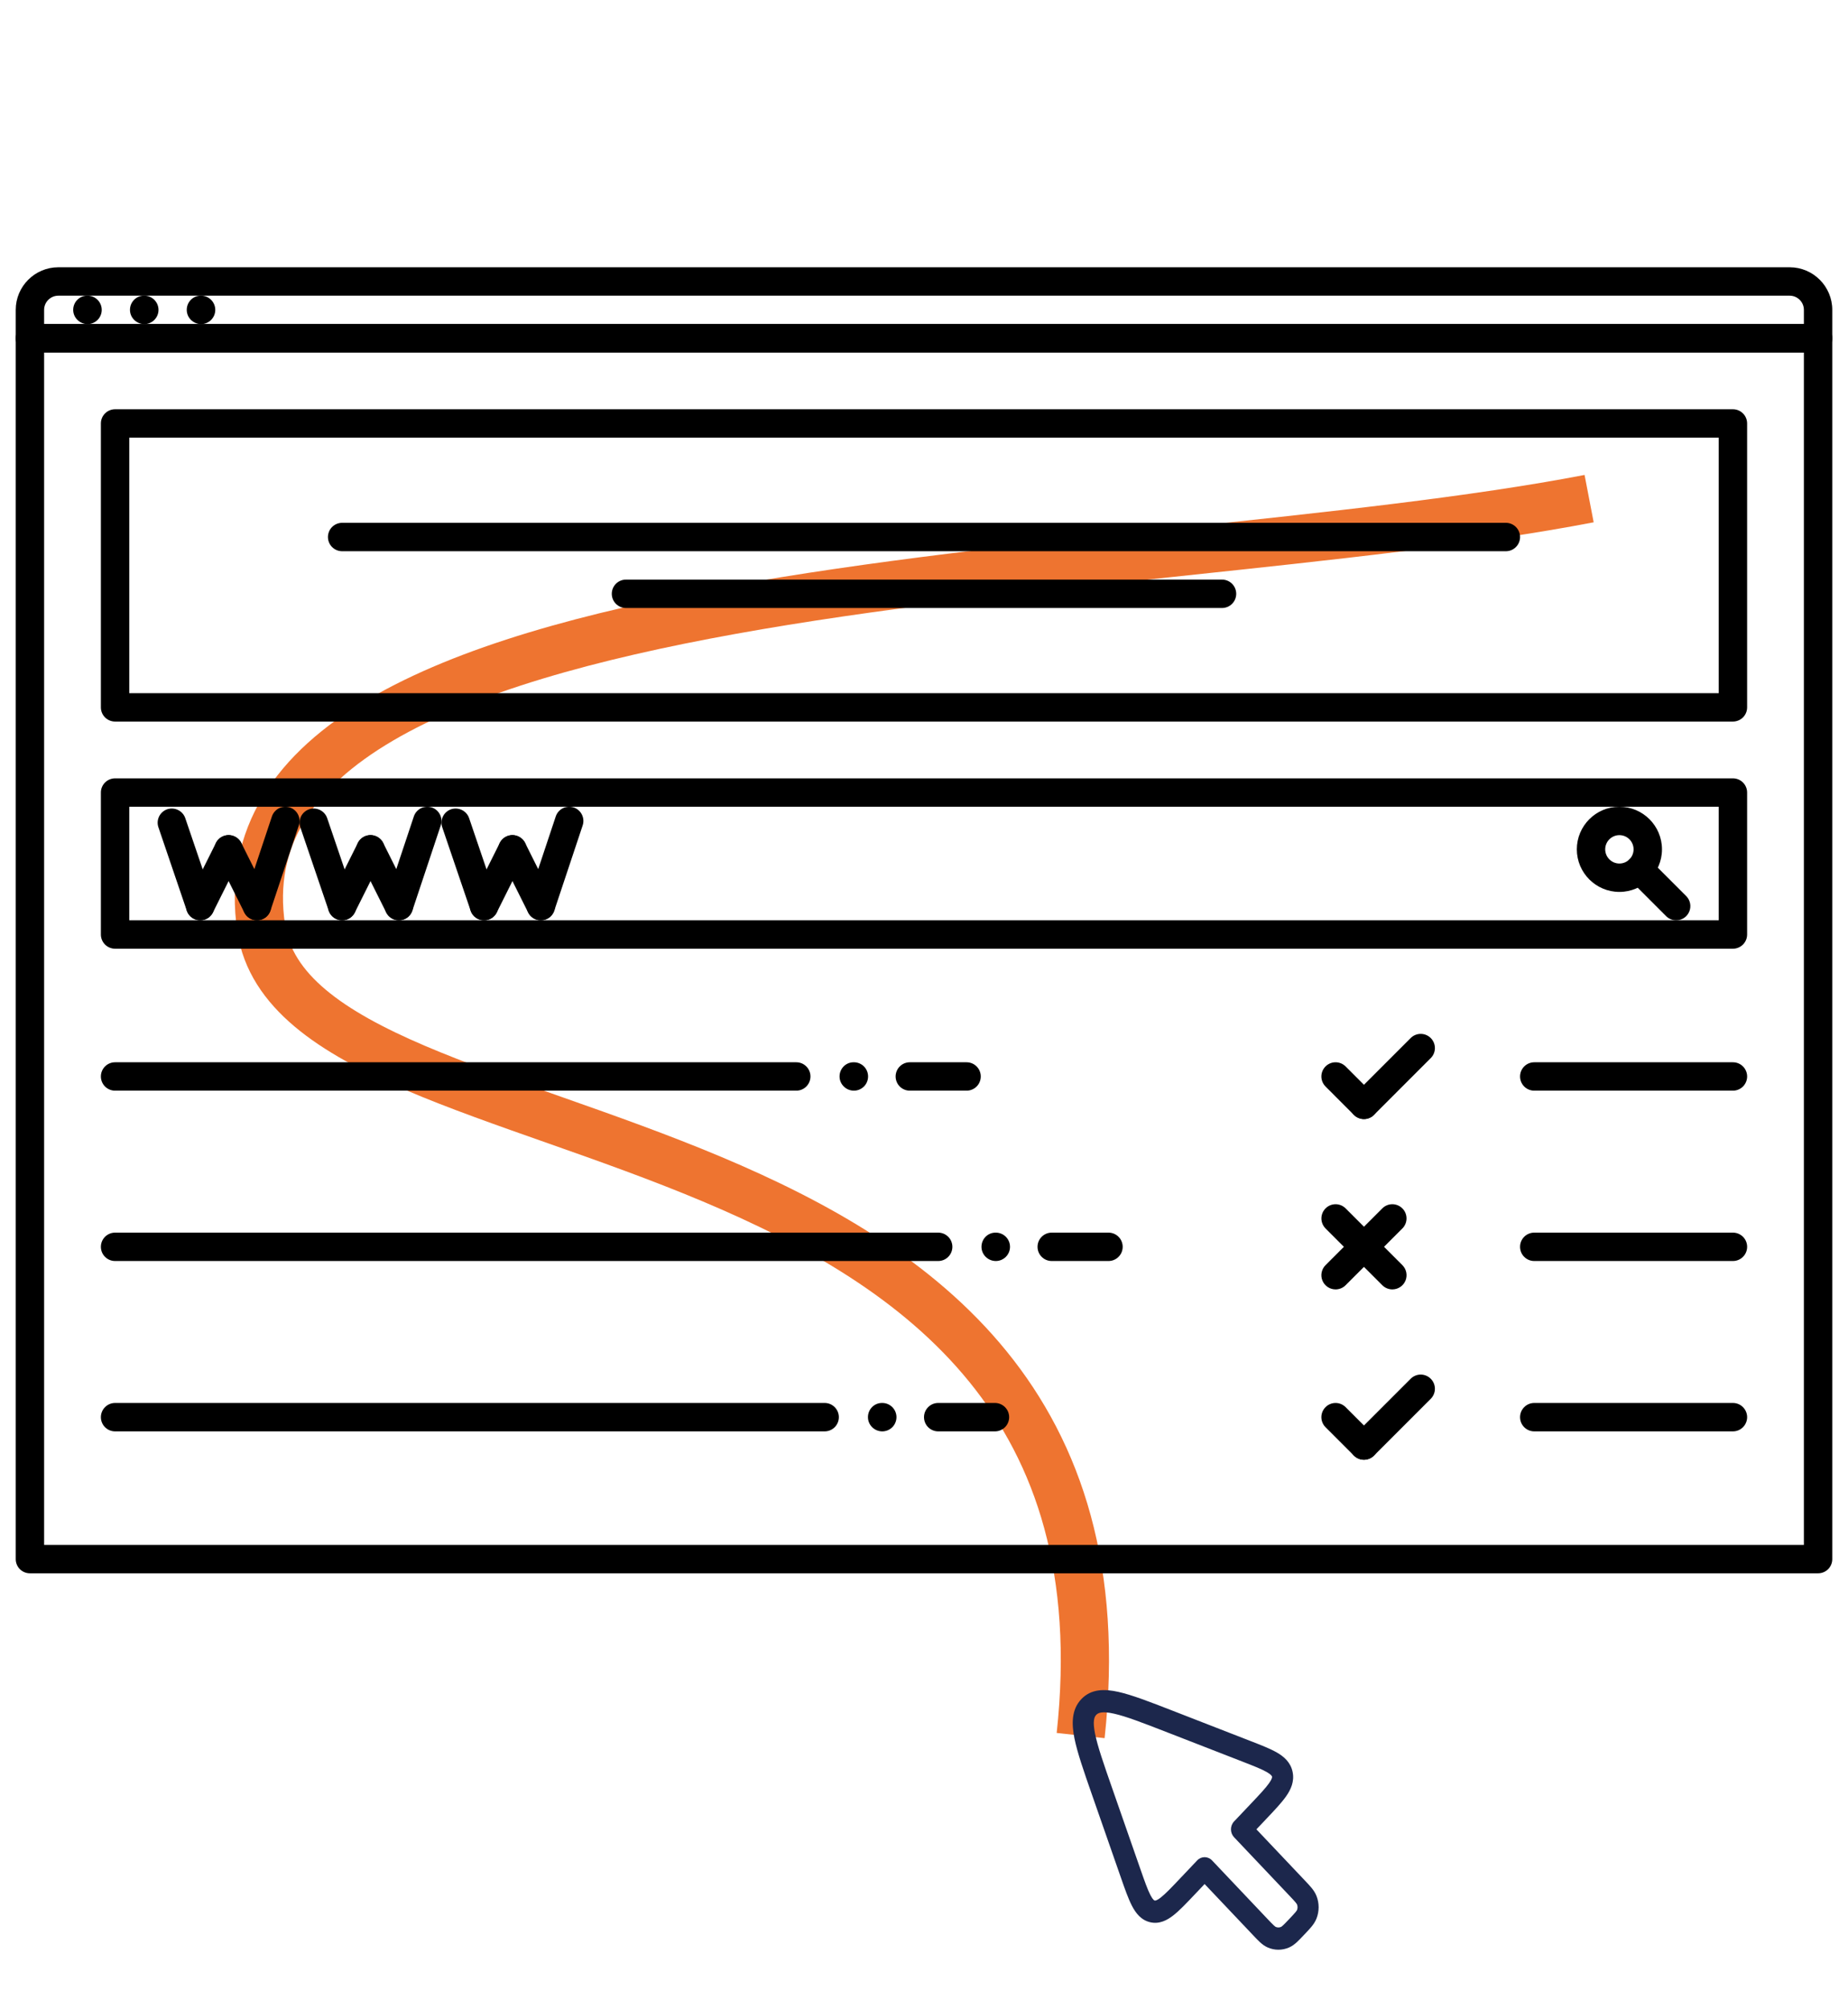 <svg width="115" height="125" viewBox="0 0 115 125" fill="none" xmlns="http://www.w3.org/2000/svg">
<path d="M98.89 31.02C70.125 36.55 12.851 35.086 16.255 57.746C18.609 73.412 71.694 66.961 67.248 107.971" stroke="#EE7430" stroke-width="3"/>
<path fill-rule="evenodd" clip-rule="evenodd" d="M72.935 106.411L77.803 108.305C78.476 108.566 79.049 108.789 79.465 109.029C79.901 109.281 80.314 109.635 80.438 110.231C80.562 110.828 80.328 111.331 80.032 111.753C79.75 112.154 79.317 112.611 78.81 113.146L78.186 113.805L81.18 116.966C81.346 117.141 81.493 117.297 81.608 117.435C81.729 117.582 81.845 117.746 81.925 117.95C82.102 118.399 82.102 118.904 81.925 119.354C81.845 119.557 81.729 119.722 81.608 119.869C81.493 120.007 81.346 120.163 81.18 120.338L81.151 120.368C80.985 120.544 80.838 120.699 80.707 120.82C80.568 120.948 80.412 121.07 80.219 121.155C79.793 121.341 79.315 121.341 78.889 121.155C78.696 121.07 78.54 120.948 78.401 120.82C78.27 120.699 78.123 120.544 77.957 120.368L74.962 117.208L74.338 117.867C73.831 118.402 73.399 118.858 73.018 119.156C72.619 119.469 72.141 119.716 71.576 119.585C71.011 119.454 70.676 119.018 70.438 118.558C70.211 118.119 69.999 117.514 69.751 116.803L67.958 111.665C67.45 110.209 67.043 109.043 66.862 108.145C66.682 107.249 66.672 106.357 67.289 105.706C67.906 105.054 68.751 105.065 69.6 105.255C70.451 105.446 71.556 105.875 72.935 106.411ZM69.328 106.61C68.569 106.439 68.334 106.561 68.217 106.685C68.1 106.808 67.984 107.057 68.145 107.858C68.304 108.646 68.676 109.718 69.209 111.244L70.964 116.274C71.235 117.049 71.414 117.556 71.589 117.894C71.753 118.211 71.839 118.229 71.856 118.233L71.858 118.233L71.859 118.233C71.877 118.238 71.962 118.26 72.237 118.044C72.53 117.815 72.893 117.434 73.447 116.849L74.499 115.739C74.755 115.469 75.17 115.469 75.426 115.739L78.87 119.374C79.055 119.569 79.17 119.69 79.263 119.776C79.352 119.858 79.385 119.873 79.391 119.876C79.495 119.921 79.613 119.921 79.717 119.876C79.724 119.873 79.756 119.858 79.845 119.776C79.938 119.69 80.054 119.569 80.238 119.374C80.423 119.179 80.538 119.057 80.619 118.959C80.697 118.865 80.711 118.831 80.713 118.824C80.757 118.714 80.757 118.59 80.713 118.48C80.711 118.473 80.697 118.439 80.619 118.345C80.538 118.247 80.423 118.125 80.238 117.93L76.794 114.295C76.538 114.024 76.538 113.586 76.794 113.316L77.846 112.206C78.4 111.621 78.761 111.237 78.978 110.928C79.182 110.638 79.162 110.548 79.157 110.53L79.157 110.528L79.157 110.526C79.153 110.508 79.136 110.418 78.836 110.244C78.516 110.06 78.036 109.871 77.301 109.585L72.536 107.732C71.09 107.17 70.075 106.777 69.328 106.61Z" fill="#1C274C"/>
<g clip-path="url(#clip0_237_162)">
<path d="M53.137 67.851C52.65 67.851 52.245 67.456 52.245 66.968C52.245 66.48 52.632 66.085 53.12 66.085H53.137C53.253 66.085 53.368 66.108 53.475 66.152C53.582 66.196 53.68 66.261 53.762 66.344C53.844 66.425 53.909 66.523 53.953 66.63C53.998 66.737 54.02 66.852 54.02 66.968C54.02 67.084 53.997 67.199 53.953 67.306C53.909 67.413 53.844 67.511 53.762 67.593C53.679 67.675 53.582 67.74 53.475 67.784C53.368 67.829 53.253 67.851 53.137 67.851ZM5.447 20.161C4.96 20.161 4.555 19.766 4.555 19.278C4.555 18.79 4.942 18.395 5.43 18.395H5.447C5.563 18.395 5.678 18.418 5.785 18.462C5.892 18.506 5.99 18.571 6.072 18.653C6.154 18.735 6.219 18.833 6.263 18.94C6.308 19.047 6.33 19.162 6.33 19.278C6.33 19.394 6.308 19.509 6.263 19.616C6.219 19.723 6.154 19.821 6.072 19.903C5.99 19.985 5.892 20.05 5.785 20.094C5.678 20.139 5.563 20.161 5.447 20.161ZM8.98 20.161C8.493 20.161 8.088 19.766 8.088 19.278C8.088 18.79 8.474 18.395 8.963 18.395H8.98C9.096 18.395 9.211 18.418 9.318 18.462C9.425 18.506 9.522 18.571 9.604 18.653C9.686 18.735 9.751 18.833 9.796 18.94C9.84 19.047 9.863 19.162 9.863 19.278C9.863 19.394 9.84 19.509 9.796 19.616C9.752 19.723 9.686 19.821 9.604 19.903C9.522 19.985 9.425 20.05 9.318 20.094C9.211 20.139 9.096 20.161 8.98 20.161ZM12.512 20.161C12.025 20.161 11.621 19.766 11.621 19.278C11.621 18.79 12.007 18.395 12.495 18.395H12.512C12.628 18.395 12.743 18.418 12.851 18.462C12.958 18.506 13.055 18.571 13.137 18.653C13.219 18.735 13.284 18.833 13.329 18.94C13.373 19.047 13.396 19.162 13.396 19.278C13.396 19.394 13.373 19.509 13.329 19.616C13.284 19.723 13.219 19.821 13.137 19.903C13.055 19.985 12.958 20.05 12.851 20.094C12.743 20.139 12.629 20.161 12.512 20.161Z" fill="black"/>
<path d="M113.138 97.878H1.862C1.746 97.878 1.631 97.855 1.524 97.811C1.417 97.767 1.319 97.702 1.237 97.62C1.155 97.538 1.09 97.44 1.046 97.333C1.001 97.226 0.979 97.111 0.979 96.995V21.044C0.979 20.928 1.001 20.814 1.046 20.706C1.09 20.599 1.155 20.502 1.237 20.42C1.319 20.338 1.417 20.273 1.524 20.228C1.631 20.184 1.746 20.161 1.862 20.161H113.138C113.254 20.161 113.369 20.184 113.476 20.228C113.584 20.273 113.681 20.338 113.763 20.42C113.845 20.502 113.91 20.599 113.954 20.706C113.999 20.814 114.022 20.928 114.021 21.044V96.995C114.022 97.111 113.999 97.226 113.954 97.333C113.91 97.44 113.845 97.538 113.763 97.62C113.681 97.702 113.584 97.767 113.476 97.811C113.369 97.855 113.254 97.878 113.138 97.878ZM2.745 96.112H112.255V21.927H2.745V96.112Z" fill="black"/>
<path d="M113.138 21.927H1.862C1.746 21.928 1.631 21.905 1.524 21.86C1.417 21.816 1.319 21.751 1.237 21.669C1.155 21.587 1.09 21.49 1.046 21.382C1.001 21.275 0.979 21.16 0.979 21.044V19.278C0.979 17.817 2.167 16.628 3.628 16.628H111.372C112.833 16.628 114.021 17.817 114.021 19.278V21.044C114.021 21.16 113.999 21.275 113.954 21.382C113.91 21.49 113.845 21.587 113.763 21.669C113.681 21.751 113.584 21.816 113.476 21.86C113.369 21.905 113.254 21.928 113.138 21.927ZM2.745 20.161H112.255V19.278C112.255 19.044 112.161 18.82 111.996 18.654C111.83 18.488 111.606 18.395 111.372 18.395H3.628C3.394 18.395 3.17 18.488 3.004 18.654C2.838 18.819 2.745 19.044 2.745 19.278V20.161ZM107.839 44.889H7.161C7.045 44.889 6.93 44.867 6.823 44.822C6.715 44.778 6.618 44.713 6.536 44.631C6.454 44.549 6.389 44.451 6.345 44.344C6.3 44.237 6.278 44.122 6.278 44.006V26.343C6.278 26.227 6.3 26.112 6.345 26.005C6.389 25.898 6.454 25.801 6.536 25.719C6.618 25.637 6.716 25.572 6.823 25.527C6.93 25.483 7.045 25.46 7.161 25.46H107.839C107.955 25.46 108.07 25.483 108.177 25.527C108.284 25.572 108.382 25.637 108.464 25.719C108.546 25.801 108.611 25.898 108.655 26.005C108.7 26.112 108.722 26.227 108.722 26.343V44.006C108.722 44.122 108.7 44.237 108.655 44.344C108.611 44.451 108.546 44.549 108.464 44.631C108.382 44.713 108.285 44.778 108.177 44.822C108.07 44.866 107.955 44.889 107.839 44.889ZM8.044 43.123H106.956V27.226H8.044V43.123Z" fill="black"/>
<path d="M93.709 34.292H21.291C21.175 34.292 21.06 34.269 20.953 34.225C20.846 34.18 20.748 34.115 20.666 34.033C20.584 33.951 20.519 33.854 20.475 33.747C20.431 33.639 20.408 33.525 20.408 33.409C20.408 33.293 20.431 33.178 20.475 33.071C20.519 32.963 20.584 32.866 20.666 32.784C20.748 32.702 20.846 32.637 20.953 32.592C21.06 32.548 21.175 32.525 21.291 32.525H93.709C93.825 32.525 93.94 32.548 94.047 32.592C94.154 32.637 94.252 32.702 94.334 32.784C94.416 32.866 94.481 32.963 94.525 33.071C94.57 33.178 94.592 33.293 94.592 33.409C94.592 33.525 94.569 33.639 94.525 33.747C94.481 33.854 94.416 33.951 94.334 34.033C94.252 34.115 94.154 34.18 94.047 34.225C93.94 34.269 93.825 34.292 93.709 34.292ZM76.046 37.824H38.954C38.466 37.824 38.071 37.429 38.071 36.941C38.071 36.453 38.466 36.058 38.954 36.058H76.046C76.534 36.058 76.929 36.453 76.929 36.941C76.929 37.429 76.534 37.824 76.046 37.824ZM107.839 59.02H7.161C7.045 59.02 6.93 58.997 6.823 58.953C6.715 58.908 6.618 58.843 6.536 58.761C6.454 58.679 6.389 58.582 6.345 58.474C6.3 58.367 6.277 58.252 6.278 58.136V49.305C6.277 49.189 6.3 49.074 6.345 48.967C6.389 48.86 6.454 48.763 6.536 48.681C6.618 48.599 6.715 48.533 6.823 48.489C6.93 48.445 7.045 48.422 7.161 48.422H107.839C107.955 48.422 108.07 48.445 108.177 48.489C108.284 48.533 108.382 48.599 108.464 48.681C108.546 48.763 108.611 48.86 108.655 48.967C108.7 49.074 108.722 49.189 108.722 49.305V58.136C108.722 58.252 108.7 58.367 108.655 58.474C108.611 58.582 108.546 58.679 108.464 58.761C108.382 58.843 108.285 58.908 108.177 58.953C108.07 58.997 107.955 59.02 107.839 59.02ZM8.044 57.253H106.956V50.188H8.044V57.253Z" fill="black"/>
<path d="M12.46 57.253C12.275 57.253 12.096 57.196 11.946 57.088C11.796 56.981 11.683 56.829 11.624 56.655L9.858 51.466C9.82 51.356 9.805 51.24 9.812 51.125C9.82 51.009 9.85 50.896 9.901 50.792C9.952 50.688 10.023 50.594 10.11 50.518C10.197 50.441 10.299 50.383 10.409 50.345C10.87 50.195 11.372 50.437 11.529 50.897L13.296 56.086C13.333 56.196 13.348 56.312 13.341 56.428C13.334 56.543 13.303 56.656 13.252 56.761C13.201 56.865 13.13 56.958 13.043 57.034C12.956 57.111 12.854 57.17 12.744 57.207C12.653 57.237 12.556 57.253 12.46 57.253Z" fill="black"/>
<path d="M12.459 57.253C12.308 57.253 12.16 57.215 12.029 57.141C11.898 57.068 11.787 56.962 11.708 56.834C11.629 56.706 11.584 56.56 11.577 56.41C11.57 56.259 11.602 56.11 11.669 55.975L13.436 52.443C13.655 52.008 14.186 51.827 14.621 52.048C14.831 52.153 14.99 52.336 15.064 52.558C15.138 52.781 15.121 53.023 15.016 53.233L13.25 56.765C13.176 56.912 13.063 57.035 12.924 57.121C12.784 57.208 12.623 57.253 12.459 57.253Z" fill="black"/>
<path d="M15.993 57.253C15.829 57.253 15.668 57.208 15.528 57.121C15.389 57.035 15.276 56.912 15.202 56.765L13.436 53.233C13.384 53.129 13.353 53.016 13.345 52.9C13.336 52.784 13.351 52.668 13.388 52.558C13.425 52.448 13.483 52.346 13.559 52.259C13.635 52.171 13.727 52.099 13.831 52.047C14.267 51.827 14.798 52.008 15.016 52.442L16.782 55.975C16.85 56.11 16.881 56.259 16.875 56.41C16.868 56.56 16.823 56.706 16.744 56.834C16.665 56.962 16.554 57.068 16.423 57.141C16.291 57.215 16.143 57.253 15.993 57.253Z" fill="black"/>
<path d="M15.992 57.253C15.9 57.253 15.806 57.24 15.713 57.209C15.491 57.134 15.307 56.975 15.203 56.765C15.098 56.556 15.081 56.313 15.155 56.091L16.921 50.792C16.958 50.682 17.016 50.58 17.092 50.492C17.168 50.405 17.26 50.333 17.364 50.281C17.468 50.229 17.581 50.198 17.696 50.19C17.812 50.182 17.928 50.196 18.038 50.233C18.26 50.307 18.444 50.467 18.548 50.677C18.653 50.886 18.67 51.129 18.596 51.351L16.83 56.65C16.771 56.825 16.659 56.978 16.508 57.087C16.358 57.195 16.178 57.253 15.992 57.253Z" fill="black"/>
<path d="M21.291 57.253C21.107 57.253 20.927 57.196 20.777 57.088C20.627 56.981 20.515 56.829 20.455 56.655L18.689 51.466C18.651 51.356 18.636 51.24 18.643 51.125C18.651 51.009 18.681 50.896 18.732 50.792C18.783 50.688 18.855 50.594 18.942 50.518C19.029 50.441 19.13 50.383 19.24 50.345C19.705 50.195 20.203 50.437 20.36 50.897L22.127 56.086C22.164 56.196 22.18 56.312 22.172 56.428C22.165 56.543 22.135 56.657 22.084 56.761C22.032 56.865 21.961 56.958 21.874 57.034C21.787 57.111 21.685 57.17 21.576 57.207C21.482 57.238 21.385 57.253 21.291 57.253Z" fill="black"/>
<path d="M21.29 57.253C21.14 57.253 20.992 57.215 20.861 57.141C20.729 57.068 20.619 56.962 20.54 56.834C20.461 56.706 20.416 56.56 20.409 56.41C20.402 56.259 20.434 56.11 20.501 55.975L22.267 52.443C22.485 52.008 23.016 51.827 23.452 52.048C23.662 52.153 23.821 52.336 23.895 52.558C23.969 52.781 23.952 53.023 23.848 53.233L22.081 56.765C22.008 56.912 21.895 57.035 21.755 57.122C21.615 57.208 21.454 57.253 21.29 57.253Z" fill="black"/>
<path d="M24.824 57.253C24.66 57.253 24.499 57.208 24.36 57.121C24.22 57.035 24.107 56.912 24.034 56.765L22.267 53.233C22.163 53.023 22.145 52.781 22.219 52.558C22.294 52.336 22.453 52.152 22.662 52.047C23.099 51.827 23.628 52.008 23.847 52.442L25.614 55.975C25.681 56.11 25.713 56.259 25.706 56.41C25.699 56.56 25.654 56.706 25.575 56.834C25.496 56.962 25.386 57.068 25.254 57.141C25.123 57.215 24.975 57.253 24.824 57.253Z" fill="black"/>
<path d="M24.824 57.253C24.732 57.253 24.637 57.24 24.544 57.209C24.322 57.134 24.139 56.975 24.034 56.765C23.929 56.556 23.912 56.313 23.986 56.091L25.753 50.792C25.789 50.682 25.847 50.58 25.923 50.492C25.999 50.405 26.091 50.333 26.195 50.281C26.299 50.229 26.412 50.198 26.527 50.19C26.643 50.182 26.759 50.196 26.869 50.233C27.091 50.307 27.275 50.467 27.38 50.677C27.484 50.886 27.501 51.129 27.427 51.351L25.661 56.65C25.602 56.825 25.49 56.978 25.34 57.087C25.189 57.195 25.009 57.253 24.824 57.253Z" fill="black"/>
<path d="M30.123 57.253C29.938 57.253 29.759 57.196 29.609 57.088C29.459 56.981 29.346 56.829 29.287 56.655L27.521 51.466C27.483 51.356 27.468 51.24 27.475 51.125C27.483 51.009 27.513 50.896 27.564 50.792C27.615 50.688 27.686 50.594 27.773 50.518C27.861 50.441 27.962 50.383 28.072 50.345C28.535 50.195 29.035 50.437 29.192 50.897L30.958 56.086C30.996 56.196 31.012 56.312 31.004 56.428C30.997 56.543 30.966 56.657 30.915 56.761C30.864 56.865 30.793 56.958 30.706 57.034C30.619 57.111 30.517 57.17 30.407 57.207C30.313 57.238 30.216 57.253 30.123 57.253Z" fill="black"/>
<path d="M30.122 57.253C29.971 57.253 29.823 57.215 29.692 57.141C29.561 57.068 29.45 56.962 29.371 56.834C29.292 56.706 29.247 56.56 29.24 56.41C29.234 56.259 29.265 56.11 29.333 55.975L31.099 52.443C31.318 52.008 31.847 51.827 32.284 52.048C32.493 52.153 32.653 52.336 32.727 52.558C32.801 52.781 32.784 53.023 32.679 53.233L30.913 56.765C30.839 56.912 30.726 57.035 30.586 57.122C30.447 57.208 30.286 57.253 30.122 57.253Z" fill="black"/>
<path d="M33.656 57.253C33.492 57.253 33.331 57.208 33.191 57.121C33.052 57.035 32.939 56.912 32.865 56.765L31.099 53.233C30.994 53.023 30.977 52.781 31.051 52.558C31.125 52.336 31.284 52.152 31.494 52.047C31.929 51.827 32.459 52.008 32.679 52.442L34.445 55.975C34.513 56.11 34.544 56.259 34.538 56.41C34.531 56.56 34.486 56.706 34.407 56.834C34.328 56.962 34.217 57.068 34.086 57.141C33.955 57.215 33.807 57.253 33.656 57.253Z" fill="black"/>
<path d="M33.655 57.253C33.56 57.254 33.466 57.239 33.376 57.209C33.154 57.134 32.97 56.975 32.866 56.765C32.761 56.556 32.744 56.313 32.818 56.091L34.584 50.792C34.621 50.682 34.678 50.58 34.754 50.492C34.83 50.404 34.923 50.333 35.027 50.281C35.13 50.229 35.243 50.198 35.359 50.19C35.475 50.181 35.591 50.196 35.701 50.233C35.923 50.307 36.107 50.467 36.211 50.676C36.316 50.886 36.333 51.129 36.259 51.351L34.493 56.65C34.434 56.825 34.322 56.978 34.171 57.087C34.021 57.195 33.841 57.253 33.655 57.253ZM100.774 55.487C99.313 55.487 98.125 54.299 98.125 52.838C98.125 51.377 99.313 50.188 100.774 50.188C102.235 50.188 103.424 51.376 103.424 52.838C103.424 54.299 102.235 55.487 100.774 55.487ZM100.774 51.955C100.54 51.955 100.316 52.048 100.15 52.214C99.985 52.379 99.891 52.604 99.891 52.838C99.891 53.324 100.288 53.721 100.774 53.721C101.261 53.721 101.657 53.324 101.657 52.838C101.657 52.604 101.564 52.379 101.398 52.214C101.233 52.048 101.008 51.955 100.774 51.955Z" fill="black"/>
<path d="M104.307 57.253C104.191 57.253 104.076 57.231 103.969 57.186C103.862 57.142 103.764 57.077 103.682 56.995L101.395 54.708C101.05 54.363 101.05 53.804 101.395 53.459C101.74 53.114 102.299 53.114 102.644 53.459L104.931 55.746C105.055 55.869 105.139 56.027 105.173 56.198C105.207 56.369 105.19 56.547 105.123 56.708C105.056 56.87 104.943 57.008 104.798 57.105C104.652 57.202 104.481 57.254 104.307 57.253ZM49.552 67.851H7.161C7.045 67.851 6.93 67.829 6.823 67.784C6.716 67.74 6.618 67.675 6.536 67.593C6.454 67.511 6.389 67.413 6.345 67.306C6.3 67.199 6.278 67.084 6.278 66.968C6.277 66.852 6.3 66.737 6.345 66.63C6.389 66.523 6.454 66.425 6.536 66.344C6.618 66.261 6.715 66.196 6.823 66.152C6.93 66.108 7.045 66.085 7.161 66.085H49.552C49.668 66.085 49.782 66.108 49.89 66.152C49.997 66.196 50.094 66.261 50.176 66.344C50.258 66.425 50.323 66.523 50.368 66.63C50.412 66.737 50.435 66.852 50.435 66.968C50.435 67.084 50.412 67.199 50.368 67.306C50.323 67.413 50.258 67.511 50.176 67.593C50.094 67.675 49.997 67.74 49.89 67.784C49.783 67.829 49.668 67.851 49.552 67.851ZM107.839 67.851H95.475C95.359 67.851 95.245 67.829 95.137 67.784C95.03 67.74 94.933 67.675 94.851 67.593C94.769 67.511 94.704 67.413 94.659 67.306C94.615 67.199 94.592 67.084 94.592 66.968C94.592 66.852 94.615 66.737 94.659 66.63C94.704 66.523 94.769 66.425 94.851 66.343C94.933 66.261 95.03 66.196 95.137 66.152C95.245 66.108 95.359 66.085 95.475 66.085H107.839C107.955 66.085 108.07 66.108 108.177 66.152C108.285 66.196 108.382 66.261 108.464 66.344C108.546 66.425 108.611 66.523 108.655 66.63C108.7 66.737 108.723 66.852 108.723 66.968C108.723 67.084 108.7 67.199 108.655 67.306C108.611 67.413 108.546 67.511 108.464 67.593C108.382 67.675 108.285 67.74 108.177 67.784C108.07 67.829 107.955 67.851 107.839 67.851ZM84.877 69.618C84.761 69.618 84.647 69.595 84.539 69.55C84.432 69.506 84.335 69.441 84.253 69.359L82.487 67.592C82.142 67.247 82.142 66.689 82.487 66.344C82.832 65.999 83.391 65.999 83.736 66.344L85.502 68.11C85.584 68.192 85.649 68.289 85.693 68.396C85.738 68.504 85.76 68.618 85.76 68.734C85.76 68.85 85.738 68.965 85.693 69.072C85.649 69.179 85.584 69.277 85.502 69.359C85.42 69.441 85.323 69.506 85.216 69.55C85.108 69.595 84.993 69.618 84.877 69.618Z" fill="black"/>
<path d="M84.877 69.618C84.761 69.618 84.647 69.595 84.539 69.55C84.432 69.506 84.335 69.441 84.253 69.359C84.171 69.277 84.106 69.179 84.062 69.072C84.017 68.965 83.994 68.85 83.994 68.734C83.994 68.618 84.017 68.504 84.062 68.396C84.106 68.289 84.171 68.192 84.253 68.11L87.786 64.577C87.868 64.495 87.965 64.43 88.072 64.386C88.179 64.341 88.294 64.319 88.41 64.319C88.526 64.319 88.641 64.341 88.748 64.386C88.855 64.43 88.952 64.495 89.034 64.577C89.116 64.659 89.181 64.757 89.226 64.864C89.27 64.971 89.293 65.086 89.293 65.202C89.293 65.318 89.27 65.433 89.226 65.54C89.181 65.647 89.116 65.744 89.034 65.826L85.502 69.359C85.42 69.441 85.323 69.506 85.216 69.55C85.108 69.595 84.993 69.618 84.877 69.618ZM60.149 67.851H56.617C56.501 67.851 56.386 67.829 56.279 67.784C56.172 67.74 56.074 67.675 55.992 67.593C55.91 67.511 55.845 67.413 55.801 67.306C55.757 67.199 55.734 67.084 55.734 66.968C55.734 66.852 55.757 66.737 55.801 66.63C55.845 66.523 55.91 66.425 55.992 66.344C56.074 66.261 56.172 66.196 56.279 66.152C56.386 66.108 56.501 66.085 56.617 66.085H60.149C60.265 66.085 60.38 66.108 60.487 66.152C60.595 66.196 60.692 66.261 60.774 66.344C60.856 66.425 60.921 66.523 60.965 66.63C61.01 66.737 61.033 66.852 61.032 66.968C61.032 67.084 61.01 67.199 60.965 67.306C60.921 67.413 60.856 67.511 60.774 67.593C60.692 67.675 60.594 67.74 60.487 67.784C60.38 67.829 60.265 67.851 60.149 67.851ZM54.903 89.047C54.416 89.047 54.012 88.652 54.012 88.163C54.012 87.675 54.398 87.28 54.886 87.28H54.903C55.019 87.28 55.134 87.303 55.241 87.347C55.349 87.392 55.446 87.457 55.528 87.539C55.61 87.621 55.675 87.718 55.719 87.825C55.764 87.933 55.787 88.047 55.787 88.163C55.787 88.279 55.764 88.394 55.719 88.501C55.675 88.609 55.61 88.706 55.528 88.788C55.446 88.87 55.349 88.935 55.241 88.98C55.134 89.024 55.019 89.047 54.903 89.047ZM51.318 89.047H7.161C7.045 89.047 6.93 89.024 6.823 88.98C6.715 88.935 6.618 88.87 6.536 88.788C6.454 88.706 6.389 88.609 6.345 88.501C6.3 88.394 6.277 88.279 6.278 88.163C6.278 88.047 6.3 87.933 6.345 87.826C6.389 87.718 6.454 87.621 6.536 87.539C6.618 87.457 6.716 87.392 6.823 87.347C6.93 87.303 7.045 87.28 7.161 87.28H51.318C51.434 87.28 51.549 87.303 51.656 87.347C51.763 87.392 51.86 87.457 51.942 87.539C52.024 87.621 52.09 87.718 52.134 87.826C52.178 87.933 52.201 88.047 52.201 88.163C52.201 88.279 52.178 88.394 52.134 88.501C52.09 88.609 52.025 88.706 51.943 88.788C51.861 88.87 51.763 88.935 51.656 88.98C51.549 89.024 51.434 89.047 51.318 89.047ZM107.839 89.047H95.475C95.359 89.047 95.245 89.024 95.137 88.98C95.03 88.935 94.933 88.87 94.851 88.788C94.769 88.706 94.704 88.609 94.659 88.502C94.615 88.394 94.592 88.279 94.592 88.163C94.592 88.047 94.615 87.933 94.659 87.825C94.704 87.718 94.769 87.621 94.851 87.539C94.933 87.457 95.03 87.392 95.137 87.347C95.245 87.303 95.359 87.28 95.475 87.28H107.839C107.955 87.28 108.07 87.303 108.177 87.347C108.285 87.392 108.382 87.457 108.464 87.539C108.546 87.621 108.611 87.718 108.655 87.826C108.7 87.933 108.723 88.047 108.723 88.163C108.723 88.279 108.7 88.394 108.655 88.501C108.611 88.609 108.546 88.706 108.464 88.788C108.382 88.87 108.285 88.935 108.177 88.98C108.07 89.024 107.955 89.047 107.839 89.047ZM84.877 90.813C84.761 90.813 84.647 90.79 84.539 90.746C84.432 90.701 84.335 90.636 84.253 90.554L82.487 88.788C82.405 88.706 82.34 88.609 82.295 88.501C82.251 88.394 82.228 88.279 82.228 88.164C82.228 88.048 82.251 87.933 82.295 87.826C82.34 87.719 82.405 87.621 82.487 87.539C82.569 87.457 82.666 87.392 82.773 87.348C82.88 87.303 82.995 87.281 83.111 87.281C83.227 87.281 83.342 87.303 83.449 87.348C83.556 87.392 83.653 87.457 83.736 87.539L85.502 89.305C85.584 89.387 85.649 89.485 85.693 89.592C85.738 89.699 85.76 89.814 85.76 89.93C85.76 90.046 85.738 90.161 85.693 90.268C85.649 90.375 85.584 90.472 85.502 90.554C85.42 90.636 85.323 90.701 85.216 90.746C85.108 90.79 84.993 90.813 84.877 90.813Z" fill="black"/>
<path d="M84.877 90.813C84.761 90.813 84.647 90.79 84.539 90.746C84.432 90.701 84.335 90.636 84.253 90.554C84.171 90.472 84.106 90.375 84.062 90.268C84.017 90.161 83.994 90.046 83.994 89.93C83.994 89.814 84.017 89.699 84.062 89.592C84.106 89.485 84.171 89.387 84.253 89.305L87.786 85.773C87.868 85.691 87.965 85.626 88.072 85.582C88.179 85.537 88.294 85.514 88.41 85.514C88.526 85.514 88.641 85.537 88.748 85.582C88.855 85.626 88.952 85.691 89.034 85.773C89.116 85.855 89.181 85.952 89.226 86.059C89.27 86.167 89.293 86.281 89.293 86.397C89.293 86.513 89.27 86.628 89.226 86.735C89.181 86.842 89.116 86.94 89.034 87.022L85.502 90.554C85.42 90.636 85.323 90.701 85.216 90.746C85.108 90.79 84.993 90.813 84.877 90.813ZM61.916 89.047H58.383C58.267 89.047 58.152 89.024 58.045 88.98C57.938 88.935 57.84 88.87 57.758 88.788C57.676 88.706 57.611 88.609 57.567 88.501C57.523 88.394 57.5 88.279 57.5 88.163C57.5 88.047 57.523 87.933 57.567 87.825C57.611 87.718 57.677 87.621 57.759 87.539C57.841 87.457 57.938 87.392 58.045 87.347C58.152 87.303 58.267 87.28 58.383 87.28H61.916C62.032 87.28 62.147 87.303 62.254 87.347C62.361 87.392 62.458 87.457 62.54 87.539C62.622 87.621 62.688 87.718 62.732 87.825C62.776 87.933 62.799 88.047 62.799 88.163C62.799 88.279 62.776 88.394 62.732 88.501C62.688 88.609 62.623 88.706 62.541 88.788C62.458 88.87 62.361 88.935 62.254 88.98C62.147 89.024 62.032 89.047 61.916 89.047ZM61.969 78.449C61.481 78.449 61.077 78.054 61.077 77.566C61.077 77.078 61.464 76.683 61.95 76.683H61.969C62.203 76.683 62.428 76.776 62.593 76.941C62.759 77.107 62.852 77.332 62.852 77.566C62.852 77.8 62.759 78.025 62.593 78.19C62.428 78.356 62.203 78.449 61.969 78.449ZM58.383 78.449H7.161C6.673 78.449 6.278 78.054 6.278 77.566C6.278 77.078 6.673 76.683 7.161 76.683H58.383C58.871 76.683 59.266 77.078 59.266 77.566C59.266 78.054 58.871 78.449 58.383 78.449ZM107.839 78.449H95.475C94.987 78.449 94.592 78.054 94.592 77.566C94.592 77.078 94.987 76.683 95.475 76.683H107.839C108.328 76.683 108.723 77.078 108.723 77.566C108.723 78.054 108.327 78.449 107.839 78.449ZM83.111 80.215C82.937 80.215 82.766 80.163 82.621 80.066C82.475 79.969 82.362 79.831 82.295 79.67C82.228 79.509 82.211 79.331 82.245 79.16C82.279 78.988 82.363 78.831 82.487 78.707L86.019 75.175C86.365 74.83 86.923 74.83 87.268 75.175C87.613 75.52 87.613 76.079 87.268 76.424L83.736 79.956C83.654 80.038 83.556 80.104 83.449 80.148C83.342 80.192 83.227 80.215 83.111 80.215Z" fill="black"/>
<path d="M86.646 80.215C86.53 80.215 86.415 80.192 86.308 80.148C86.201 80.104 86.103 80.038 86.021 79.956L82.489 76.424C82.144 76.079 82.144 75.52 82.489 75.175C82.834 74.83 83.393 74.83 83.737 75.175L87.27 78.707C87.394 78.831 87.478 78.988 87.512 79.16C87.546 79.331 87.529 79.509 87.462 79.67C87.395 79.831 87.282 79.969 87.136 80.066C86.991 80.163 86.82 80.215 86.646 80.215ZM68.981 78.449H65.448C64.96 78.449 64.565 78.054 64.565 77.566C64.565 77.078 64.96 76.683 65.448 76.683H68.981C69.469 76.683 69.864 77.078 69.864 77.566C69.864 78.054 69.469 78.449 68.981 78.449Z" fill="black"/>
</g>
<defs>
<clipPath id="clip0_237_162">
<rect width="113.094" height="113.094" fill="white" transform="translate(0.953 0.706)"/>
</clipPath>
</defs>
</svg>
